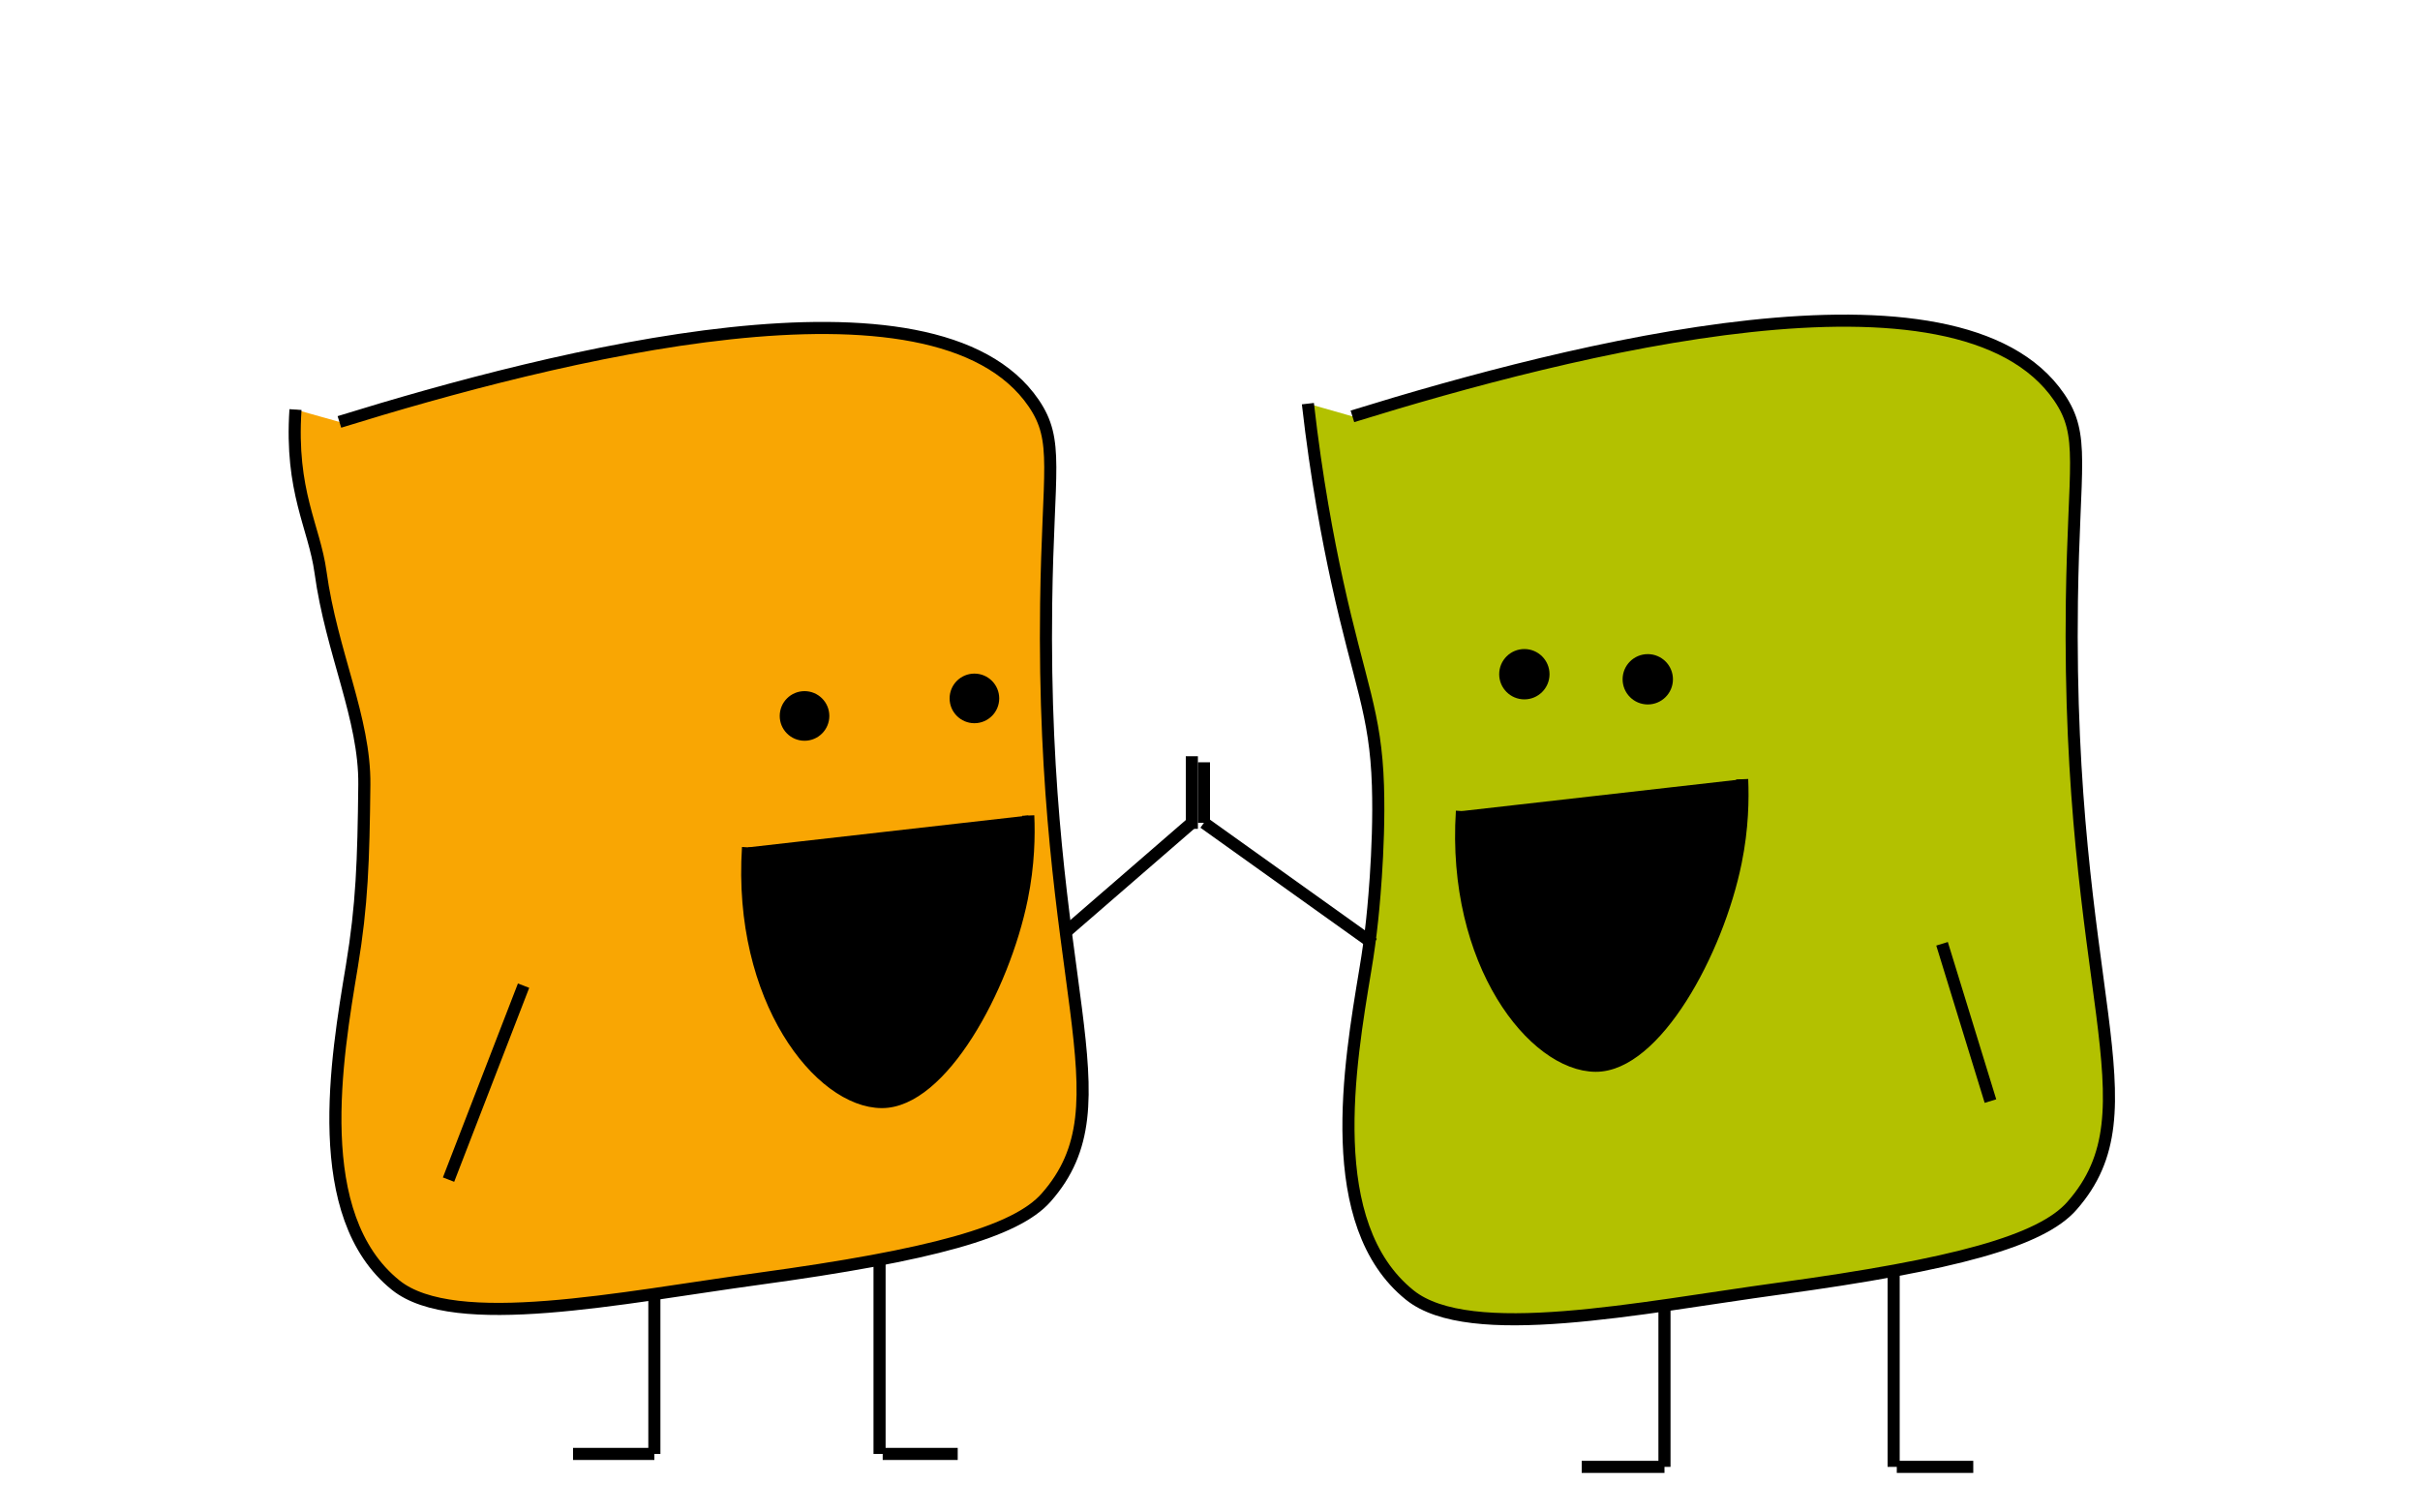 <?xml version="1.0" encoding="utf-8"?>
<!-- Generator: Adobe Illustrator 23.0.0, SVG Export Plug-In . SVG Version: 6.00 Build 0)  -->
<svg version="1.1" id="Layer_1" xmlns="http://www.w3.org/2000/svg" xmlns:xlink="http://www.w3.org/1999/xlink" x="0px" y="0px"
	 viewBox="0 0 200 125" style="enable-background:new 0 0 200 125;" xml:space="preserve">
<style type="text/css">
	.st0{fill:#F9A603;stroke:#000000;stroke-miterlimit:10;}
	.st1{fill:none;stroke:#000000;stroke-miterlimit:10;}
	.st2{stroke:#000000;stroke-miterlimit:10;}
	.st3{fill:#B3C100;stroke:#000000;stroke-miterlimit:10;}
</style>
<path class="st0" d="M28.05,34.87c17.77-5.51,49.22-13.5,57.38-1.55c2.13,3.13,1.18,5.44,1.03,16.54c-0.43,31.83,6.99,41.18,0,49.11
	c-2.5,2.84-9.49,4.77-23.78,6.72c-11.37,1.55-25.11,4.44-29.98,0.52c-7.13-5.74-4.89-18.72-3.62-26.36
	c0.84-5.08,0.96-8.67,1.03-14.99c0.06-5.49-2.71-10.92-3.62-17.57c-0.52-3.78-2.52-6.65-2.07-13.44"/>
<line class="st1" x1="72.69" y1="104.14" x2="72.69" y2="120.16"/>
<line class="st1" x1="79.15" y1="120.16" x2="72.95" y2="120.16"/>
<line class="st1" x1="54.08" y1="107.24" x2="54.08" y2="120.16"/>
<line class="st1" x1="47.36" y1="120.16" x2="54.08" y2="120.16"/>
<line class="st1" x1="88.16" y1="76.96" x2="98.5" y2="68"/>
<line class="st1" x1="43.27" y1="81.46" x2="37.07" y2="97.49"/>
<circle class="st2" cx="80.53" cy="57.72" r="1.55"/>
<circle class="st2" cx="66.49" cy="59.17" r="1.55"/>
<path class="st3" d="M111.77,34.41c18.09-5.61,50.1-13.75,58.41-1.58c2.17,3.18,1.21,5.53,1.05,16.84c-0.44,32.4,7.11,41.92,0,49.99
	c-2.54,2.89-9.66,4.86-24.2,6.84c-11.58,1.58-25.56,4.52-30.52,0.53c-7.26-5.84-4.97-19.06-3.68-26.84
	c0.25-1.48,0.43-2.83,0.57-4.16c0,0,0.65-5.8,0.48-11.1c-0.19-6.04-1.51-8.37-3.38-16.92c-0.74-3.39-1.7-8.4-2.41-14.65"/>
<line class="st1" x1="156.5" y1="104.92" x2="156.5" y2="121.23"/>
<line class="st1" x1="163.08" y1="121.23" x2="156.76" y2="121.23"/>
<line class="st1" x1="137.56" y1="108.07" x2="137.56" y2="121.23"/>
<line class="st1" x1="130.72" y1="121.23" x2="137.56" y2="121.23"/>
<line class="st1" x1="160.5" y1="78" x2="164.5" y2="91"/>
<line class="st1" x1="113.5" y1="78" x2="99.5" y2="68"/>
<circle class="st2" cx="125.98" cy="55.72" r="1.58"/>
<circle class="st2" cx="136.18" cy="56.14" r="1.58"/>
<path class="st2" d="M120.82,67.03c-0.81,12.58,5.97,21.03,11.05,21.05c4.93,0.02,10.07-9.39,11.58-16.84
	c0.57-2.8,0.6-5.2,0.53-6.84"/>
<line class="st1" x1="99.5" y1="68" x2="99.5" y2="63"/>
<line class="st1" x1="98.5" y1="62.5" x2="98.5" y2="68.5"/>
<path class="st2" d="M61.82,70.03c-0.81,12.58,5.97,21.03,11.05,21.05c4.93,0.02,10.07-9.39,11.58-16.84c0.57-2.8,0.6-5.2,0.53-6.84
	"/>
</svg>
